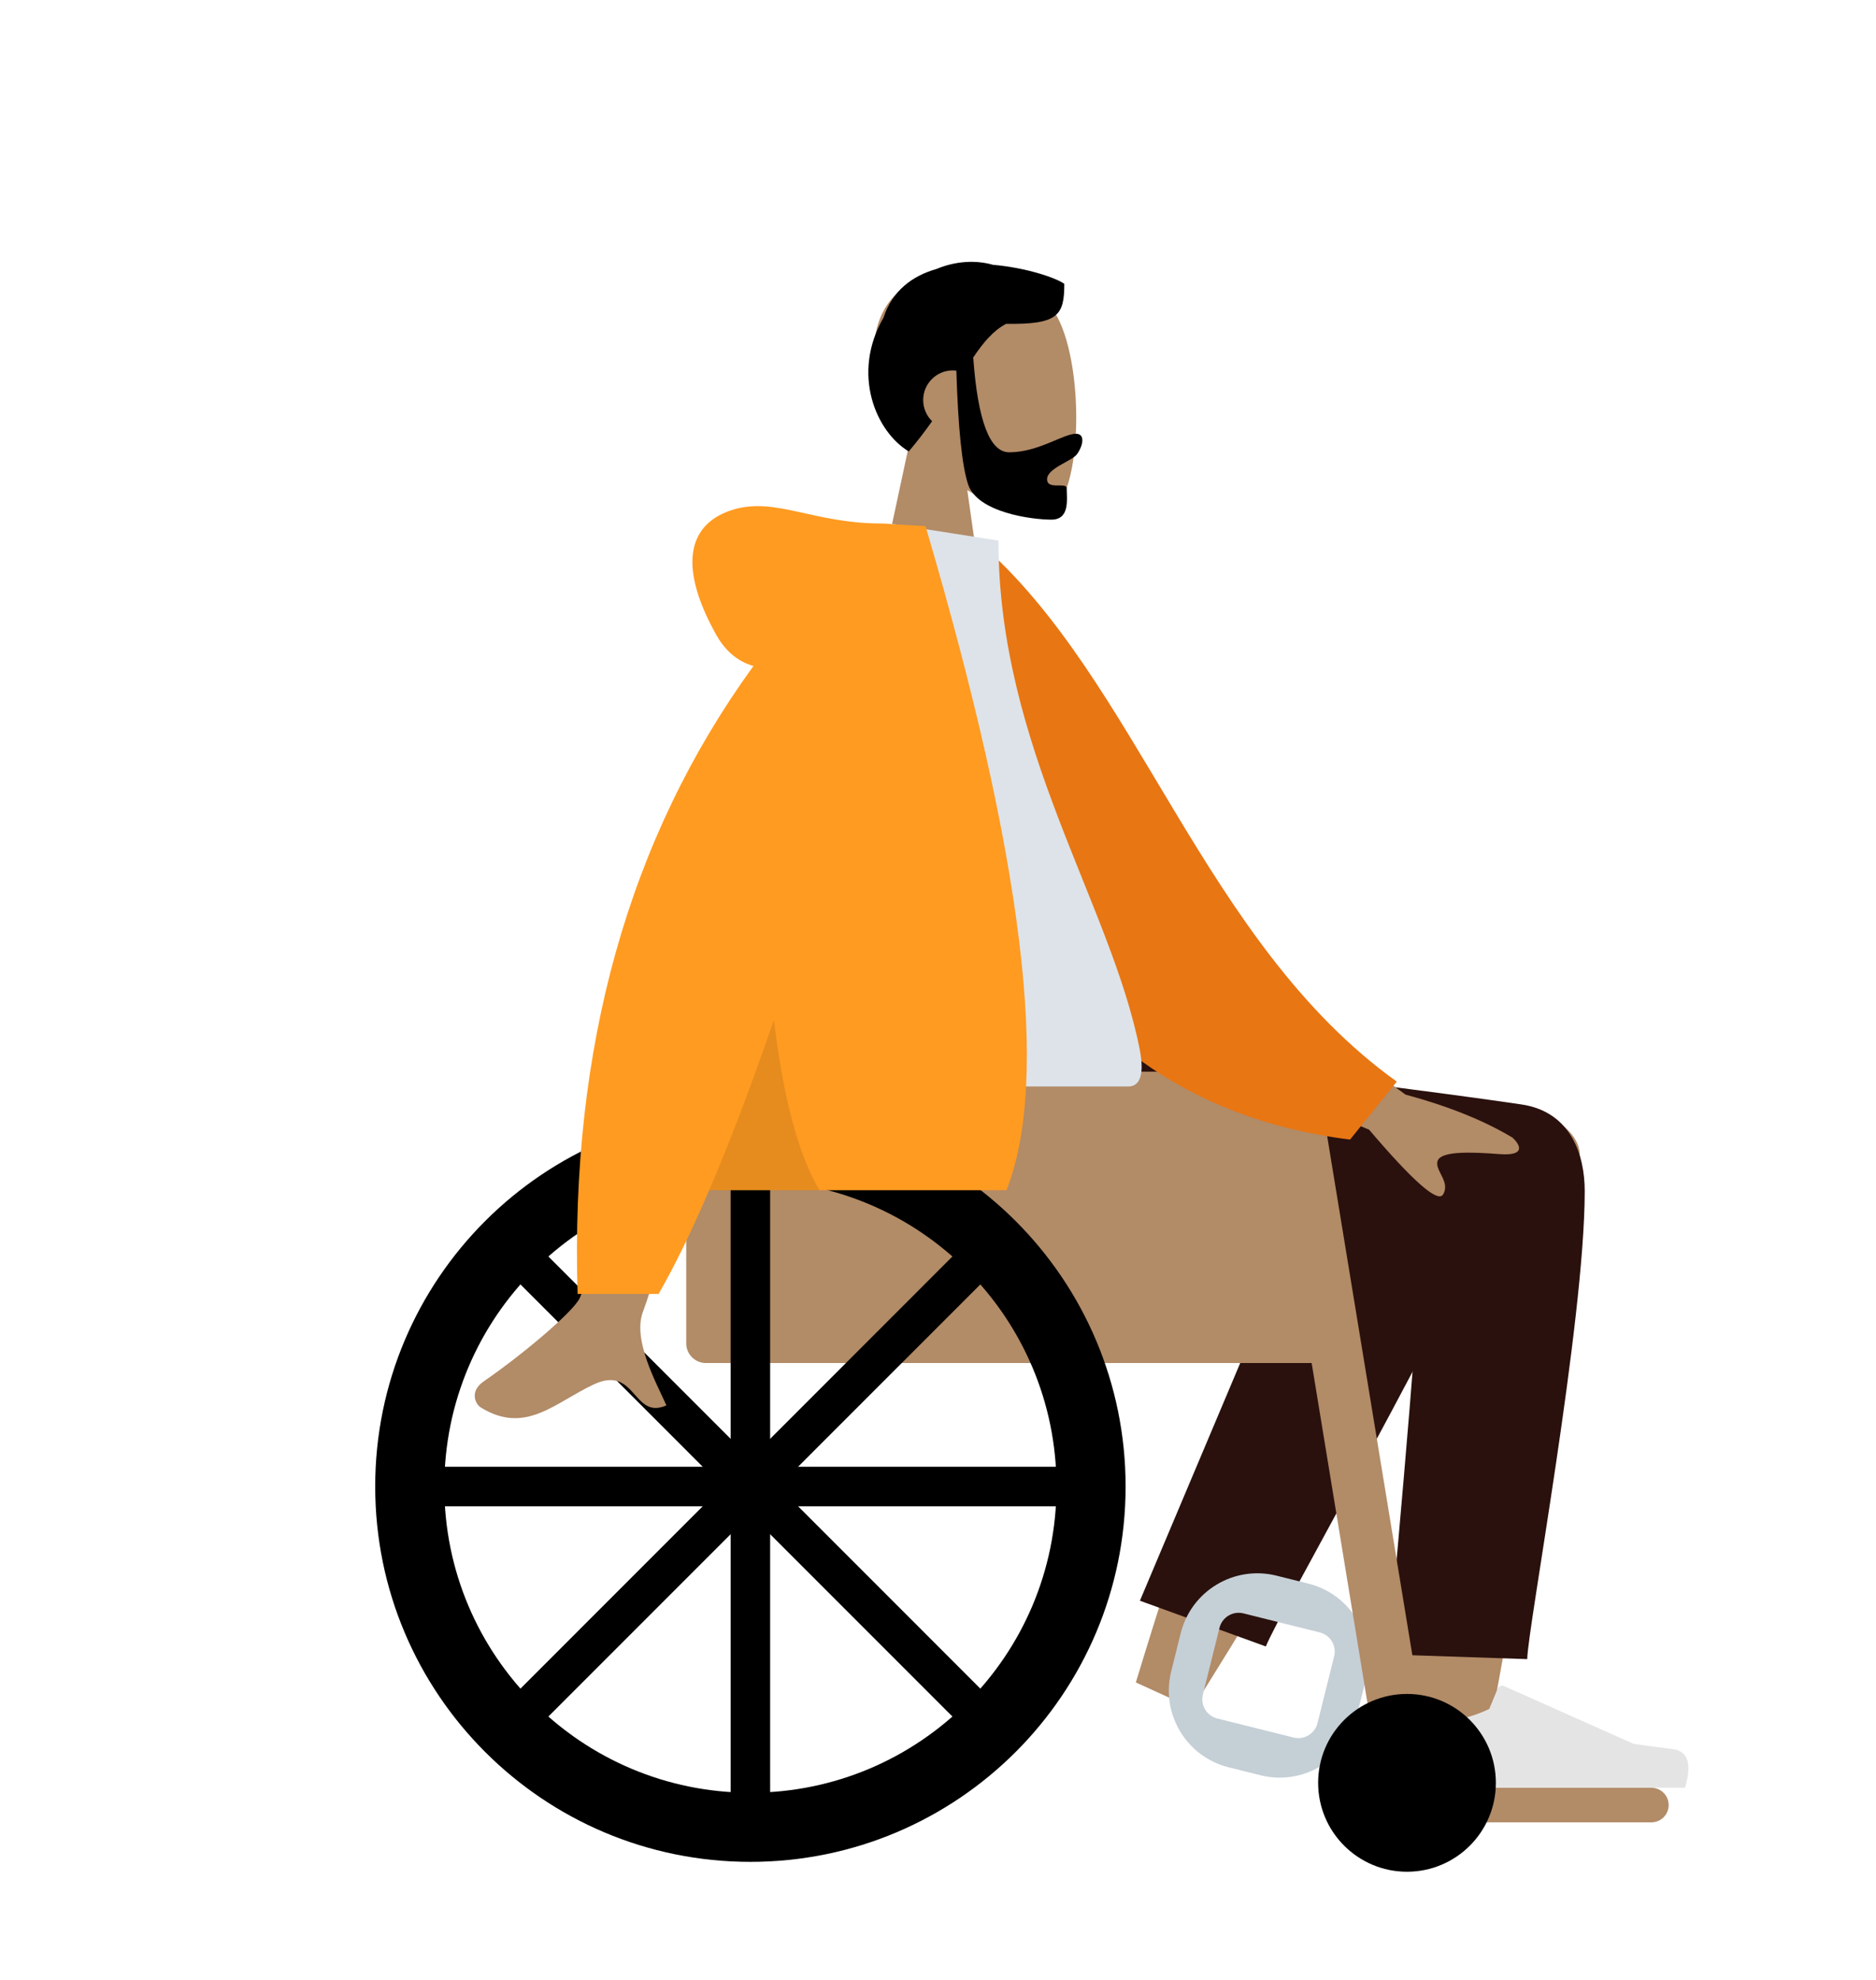 <svg width="380" height="401" viewBox="0 0 380 401" fill="none" xmlns="http://www.w3.org/2000/svg">
<path fill-rule="evenodd" clip-rule="evenodd" d="M184.262 89.502C179.654 84.093 176.536 77.463 177.057 70.035C178.558 48.631 208.349 53.34 214.143 64.142C219.938 74.945 219.25 102.346 211.76 104.277C208.774 105.047 202.411 103.161 195.935 99.257L200 128.017H176L184.262 89.502Z" fill="#B28B67"/>
<path fill-rule="evenodd" clip-rule="evenodd" d="M197.135 72.398C198.054 85.197 200.484 91.597 204.426 91.597C210.339 91.597 215.355 87.843 217.95 87.843C219.841 87.843 219.419 90.21 218.165 91.965C217.131 93.412 212.094 94.808 212.094 97.053C212.094 99.298 216.073 97.561 216.073 98.892C216.073 101.094 216.773 105.235 212.951 105.235C209.084 105.235 197.995 103.825 196.094 98.084C194.868 94.379 194.075 86.702 193.716 75.052C193.481 75.024 193.242 75.01 193 75.01C189.686 75.01 187 77.697 187 81.011C187 82.693 187.692 84.214 188.808 85.303C187.419 87.263 185.863 89.311 184.08 91.423C177.382 87.404 172.412 75.639 178.96 64.337C180.77 58.8 184.868 55.843 189.707 54.469C193.627 52.829 197.697 52.645 201.132 53.628C207.866 54.205 213.879 56.259 215.583 57.478C215.583 63.855 214.348 65.746 203.797 65.58C201.204 66.949 199.211 69.307 197.135 72.398Z" fill="black"/>
<path fill-rule="evenodd" clip-rule="evenodd" d="M294.884 229.126C302.064 219.387 320.011 225.834 320 233.896C319.972 255.065 300.657 355.559 299.648 361.904C298.64 368.248 287.837 370.324 287.208 362.396C286.207 349.782 284.347 306.053 286.208 285.709C286.751 279.767 287.324 274.023 287.901 268.642C277.75 286.881 262.314 312.66 241.593 345.979L230.077 340.717C239.12 310.917 246.536 289.879 252.323 277.603C262.233 256.584 271.525 238.583 275.436 232.243C280.602 223.867 288.981 224.979 294.884 229.126Z" fill="#B28B67"/>
<path fill-rule="evenodd" clip-rule="evenodd" d="M230.9 324.168L270.427 230.518C279.897 215.283 306.446 233.618 303.217 242.454C295.886 262.514 258.6 327.457 256.415 333.434L230.9 324.168Z" fill="#2A110D"/>
<path fill-rule="evenodd" clip-rule="evenodd" d="M321 241.208C321 267.753 309.366 330.15 309.358 335.995L281.176 335.044C286.102 280.794 288.18 253.485 287.409 253.118C285.673 252.291 216.262 262.726 195.445 263.514C165.426 264.65 153.008 246.231 152 211.278H210.148C259.869 217.214 292.548 221.343 308.185 223.664C318.226 225.155 321 233.896 321 241.208Z" fill="#2A110D"/>
<path fill-rule="evenodd" clip-rule="evenodd" d="M258.559 319.089L265.012 320.699C273.587 322.837 278.805 331.522 276.667 340.097L274.732 347.86C272.594 356.435 263.911 361.653 255.337 359.515L248.883 357.905C240.309 355.767 235.091 347.082 237.228 338.507L239.164 330.744C241.301 322.169 249.985 316.951 258.559 319.089ZM251.874 326.732C249.73 326.197 247.559 327.502 247.025 329.646L243.654 343.169C243.12 345.312 244.424 347.484 246.568 348.018L262.022 351.872C264.165 352.407 266.336 351.102 266.871 348.958L270.242 335.435C270.776 333.292 269.471 331.12 267.328 330.586L251.874 326.732Z" fill="#C5CFD6"/>
<path fill-rule="evenodd" clip-rule="evenodd" d="M285.678 347.448C284.559 350.435 284 352.67 284 354.152C284 355.956 284.3 358.588 284.901 362.048C286.993 362.048 305.794 362.048 341.303 362.048C342.769 357.202 341.923 354.585 338.765 354.199C335.607 353.813 332.984 353.464 330.895 353.152L304.68 341.464C304.176 341.239 303.584 341.466 303.359 341.97C303.356 341.979 303.352 341.987 303.348 341.996L301.663 346.084C298.74 347.448 296.364 348.131 294.537 348.131C293.052 348.131 291.001 347.531 288.384 346.331L288.384 346.331C287.38 345.871 286.193 346.312 285.733 347.316C285.713 347.359 285.695 347.403 285.678 347.448Z" fill="#E4E4E4"/>
<path d="M334.5 362.048H288.5C286.567 362.048 285 363.615 285 365.548C285 367.481 286.567 369.049 288.5 369.049H334.5C336.433 369.049 338 367.481 338 365.548C338 363.615 336.433 362.048 334.5 362.048Z" fill="#B28B67"/>
<path fill-rule="evenodd" clip-rule="evenodd" d="M149 217.029H256C261.523 217.029 266 221.506 266 227.03V276.036H143C140.791 276.036 139 274.245 139 272.036V227.03C139 221.506 143.477 217.029 149 217.029Z" fill="#B28B67"/>
<path fill-rule="evenodd" clip-rule="evenodd" d="M256 217.029H258.194C263.091 217.029 267.268 220.576 268.062 225.41L290 359.047H279.314" fill="#B28B67"/>
<path d="M285 379.05C294.941 379.05 303 370.99 303 361.048C303 351.105 294.941 343.045 285 343.045C275.059 343.045 267 351.105 267 361.048C267 370.99 275.059 379.05 285 379.05Z" fill="black"/>
<path fill-rule="evenodd" clip-rule="evenodd" d="M152 377.05C110.026 377.05 76 343.019 76 301.04C76 259.061 110.026 225.03 152 225.03C193.974 225.03 228 259.061 228 301.04C228 343.019 193.974 377.05 152 377.05ZM152 363.048C186.242 363.048 214 335.286 214 301.04C214 266.794 186.242 239.032 152 239.032C117.758 239.032 90 266.794 90 301.04C90 335.286 117.758 363.048 152 363.048Z" fill="black"/>
<path d="M156 235.031H148V367.048H156V235.031Z" fill="black"/>
<path d="M200.083 255.779L197.255 252.95C196.474 252.169 195.207 252.169 194.426 252.95L103.917 343.472C103.136 344.253 103.136 345.519 103.917 346.3L106.745 349.129C107.526 349.91 108.793 349.91 109.574 349.129L200.083 258.608C200.864 257.827 200.864 256.56 200.083 255.779Z" fill="black"/>
<path d="M218 303.04V299.039C218 297.935 217.105 297.039 216 297.039H88C86.895 297.039 86 297.935 86 299.039V303.04C86 304.145 86.895 305.04 88 305.04H216C217.105 305.04 218 304.145 218 303.04Z" fill="black"/>
<path d="M197.255 349.129L200.083 346.301C200.864 345.519 200.864 344.253 200.083 343.472L109.574 252.95C108.793 252.169 107.526 252.169 106.745 252.95L103.917 255.779C103.136 256.56 103.136 257.827 103.917 258.608L194.426 349.129C195.207 349.91 196.474 349.91 197.255 349.129Z" fill="black"/>
<path fill-rule="evenodd" clip-rule="evenodd" d="M252.781 198.238L284.679 221.664C293.331 223.999 300.559 226.904 306.364 230.379C307.735 231.628 309.392 234.159 303.705 233.722C298.019 233.284 292.018 233.08 291.233 235.02C290.449 236.96 293.89 239.28 292.304 241.897C291.246 243.642 286.251 239.267 277.317 228.771L245.73 215.671L252.781 198.238ZM130.308 199.046L151.205 199.128C138.302 240.787 131.336 262.892 130.308 265.441C127.994 271.176 132.891 279.911 134.985 284.605C128.165 287.657 128.891 276.353 120.288 280.356C112.435 284.01 106.462 290.631 97.389 285.032C96.274 284.344 95.051 281.752 98.005 279.727C105.362 274.681 115.965 265.85 117.398 262.943C119.352 258.979 123.655 237.68 130.308 199.046Z" fill="#B28B67"/>
<path fill-rule="evenodd" clip-rule="evenodd" d="M189.695 111.347L198.342 109.863C230.425 137.582 243.603 190.834 282.93 219.044L273.464 230.778C205.24 222.33 188.33 157.376 189.695 111.347Z" fill="#E87613"/>
<path fill-rule="evenodd" clip-rule="evenodd" d="M152 220.029C186.672 220.029 212.176 220.029 228.511 220.029C232.008 220.029 231.349 214.98 230.843 212.432C225.011 183.028 202.241 151.331 202.241 109.475L180.172 106.014C161.917 135.376 155.605 171.527 152 220.029Z" fill="#DDE3E9"/>
<path fill-rule="evenodd" clip-rule="evenodd" d="M152.615 134.876C149.41 133.954 146.871 131.805 145 128.428C136.934 113.871 139.847 105.856 148.467 103.222C157.088 100.587 164.775 106.014 178.51 106.014C179.257 106.014 179.941 106.061 180.563 106.155L187.472 106.549C207.294 173.738 212.761 218.566 203.872 241.032H143.652C140.084 249.353 136.67 256.354 133.409 262.035H117C115.456 212.095 127.327 169.709 152.615 134.876Z" fill="#FF9B21"/>
<path fill-rule="evenodd" clip-rule="evenodd" d="M156.765 206.525C158.659 222.373 161.737 233.876 166 241.032H143.652C147.814 231.326 152.185 219.823 156.765 206.525Z" fill="black" fill-opacity="0.1"/>
</svg>
